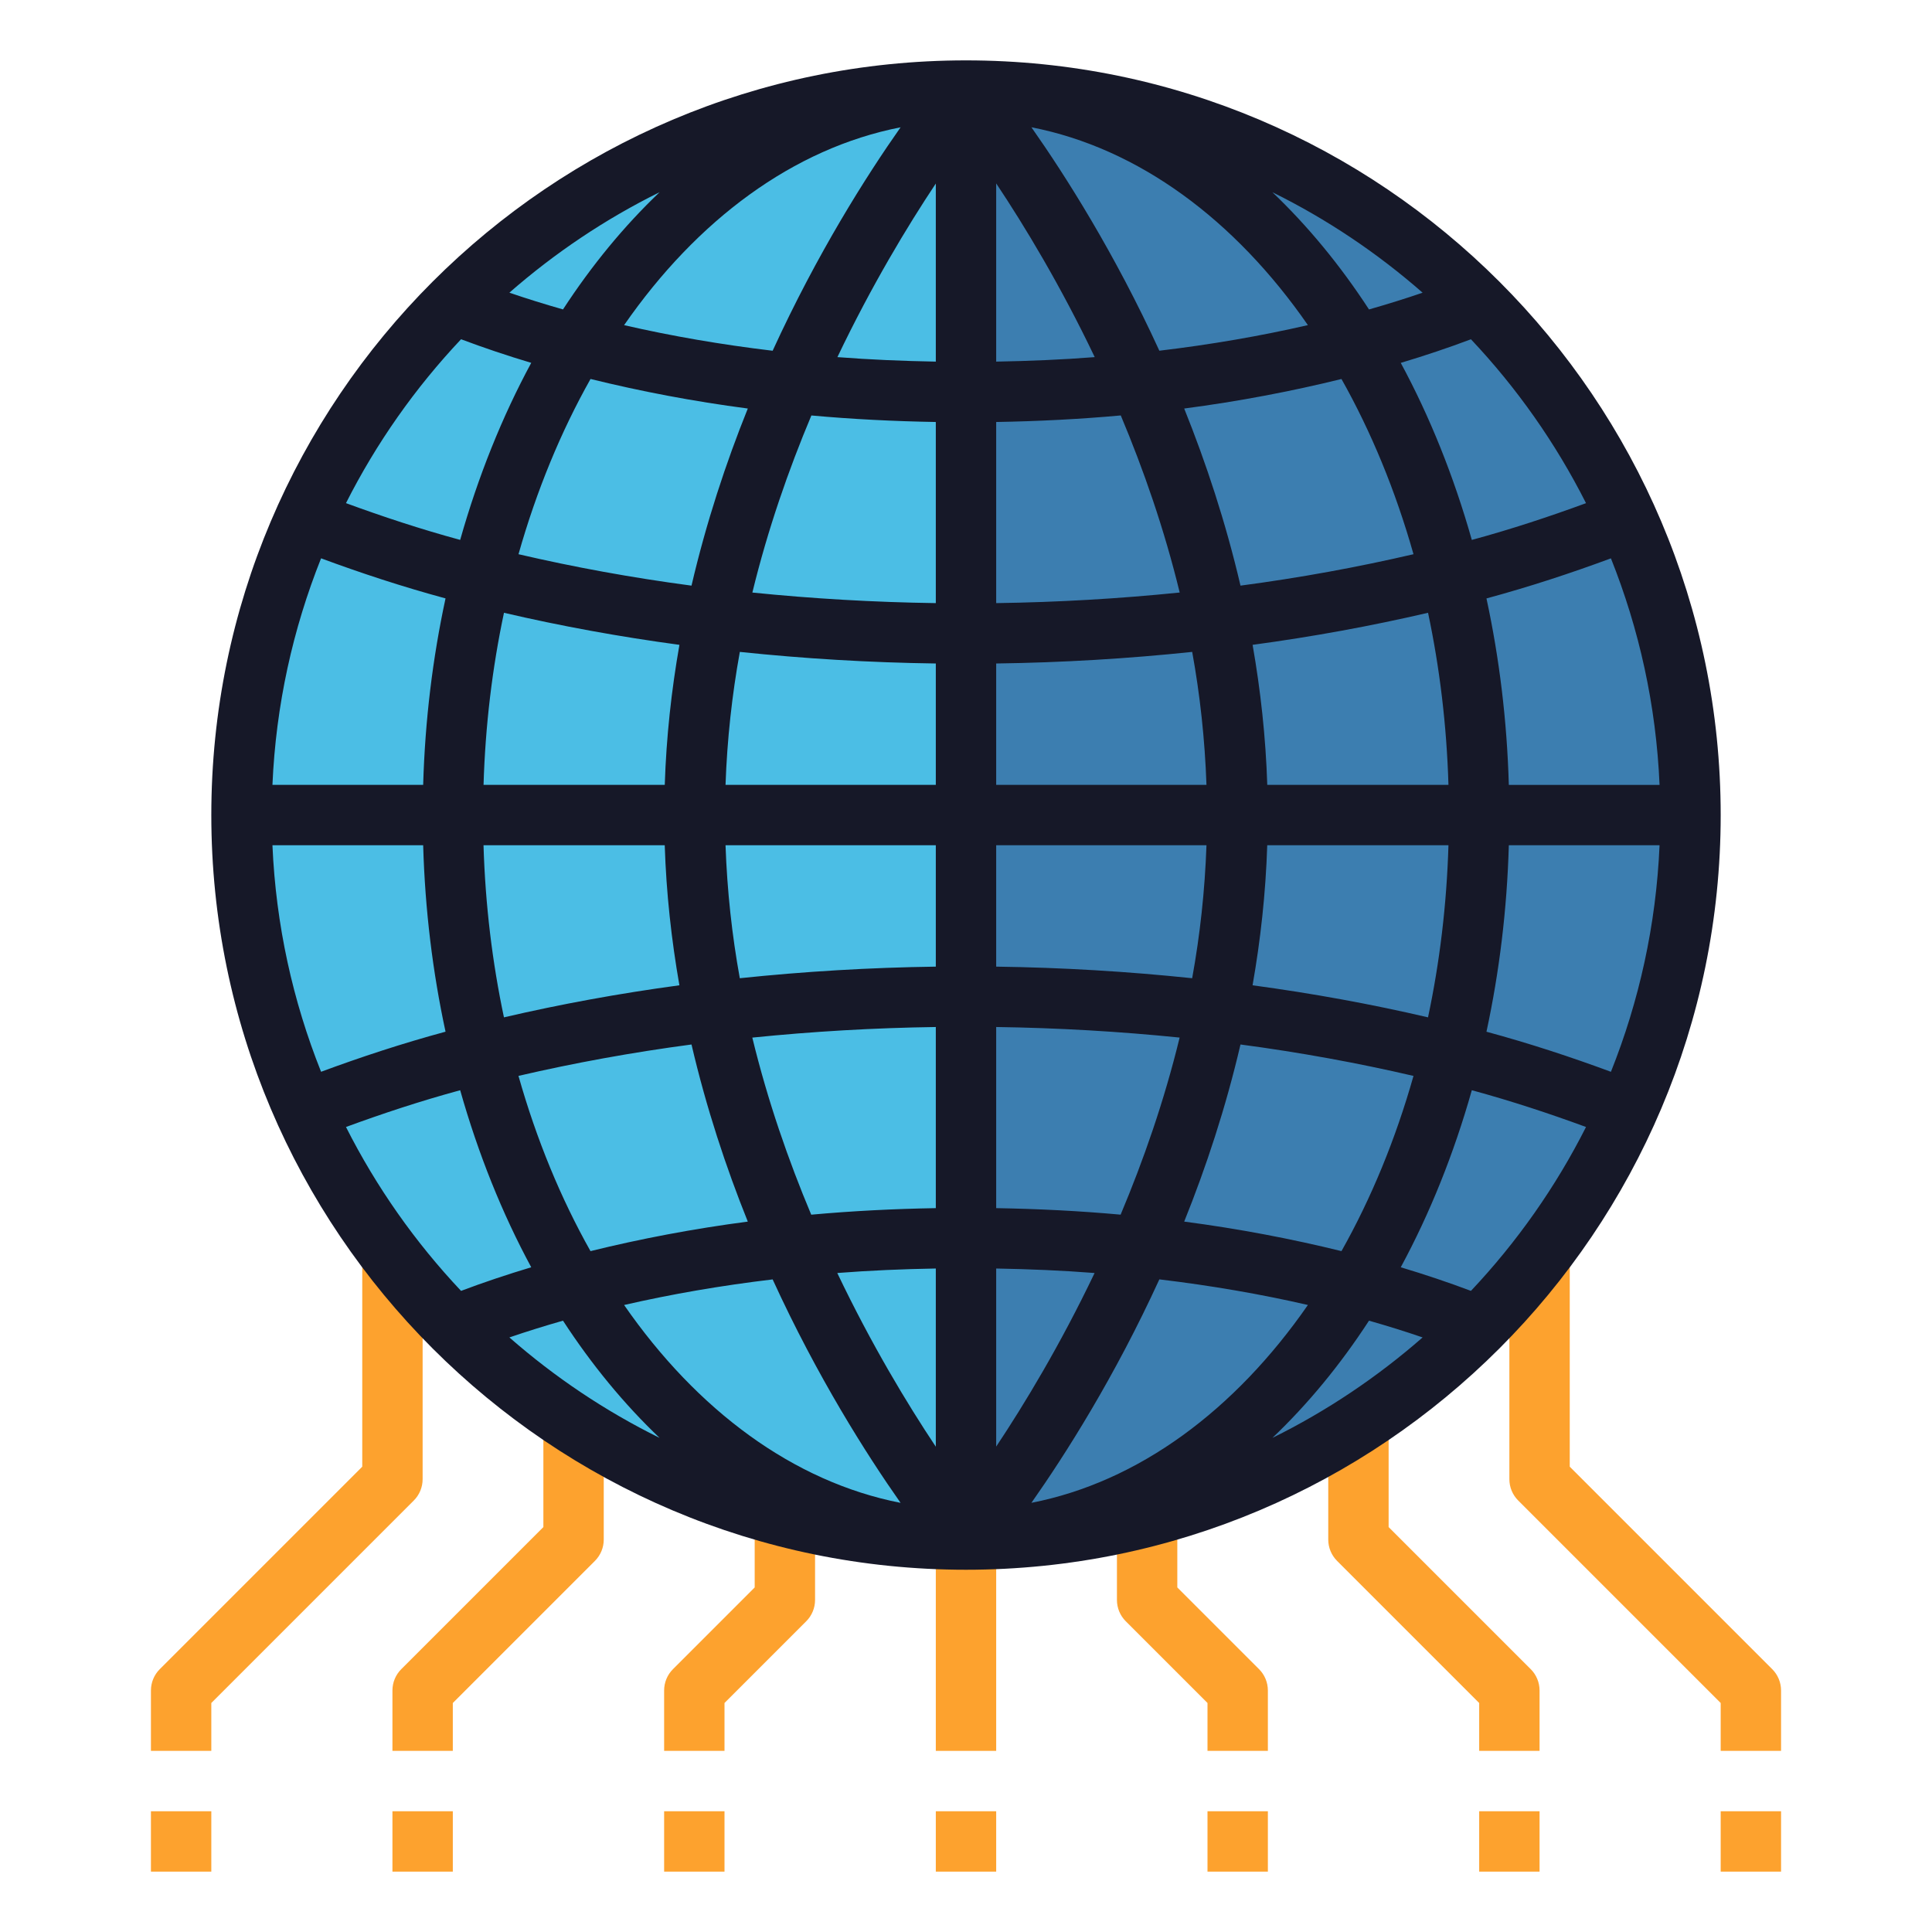 <svg xmlns="http://www.w3.org/2000/svg" viewBox="0 0 64 64"><rect width="2" height="7" x="31" y="51" fill="#fda22e"></rect><path fill="#fda22e" d="M42,58h-2v-1.586l-2.707-2.707C37.105,53.52,37,53.265,37,53v-2.76h2v2.346l2.707,2.707	C41.895,55.48,42,55.735,42,56V58z"></path><path fill="#fda22e" d="M51,58h-2v-1.586l-4.707-4.707C44.105,51.52,44,51.265,44,51v-3.84h2v3.426l4.707,4.707	C50.895,55.48,51,55.735,51,56V58z"></path><path fill="#fda22e" d="M59,58h-2v-1.586l-6.707-6.707C50.105,49.52,50,49.265,50,49v-7.35h2v6.936l6.707,6.707	C58.895,55.48,59,55.735,59,56V58z"></path><path fill="#fda22e" d="M24,58h-2v-2c0-0.265,0.105-0.52,0.293-0.707L25,52.586V50.24h2V53c0,0.265-0.105,0.52-0.293,0.707	L24,56.414V58z"></path><path fill="#fda22e" d="M15,58h-2v-2c0-0.265,0.105-0.52,0.293-0.707L18,50.586V47.16h2V51c0,0.265-0.105,0.52-0.293,0.707	L15,56.414V58z"></path><path fill="#fda22e" d="M7,58H5v-2c0-0.265,0.105-0.52,0.293-0.707L12,48.586V41.65h2V49c0,0.265-0.105,0.52-0.293,0.707	L7,56.414V58z"></path><rect width="2" height="2" x="57" y="60" fill="#fda22e"></rect><rect width="2" height="2" x="49" y="60" fill="#fda22e"></rect><rect width="2" height="2" x="40" y="60" fill="#fda22e"></rect><rect width="2" height="2" x="5" y="60" fill="#fda22e"></rect><rect width="2" height="2" x="13" y="60" fill="#fda22e"></rect><rect width="2" height="2" x="22" y="60" fill="#fda22e"></rect><rect width="2" height="2" x="31" y="60" fill="#fda22e"></rect><circle cx="32" cy="27" r="24" fill="#4bbee5"></circle><path fill="#3c7eb0" d="M32,3c13.25,0,24,10.75,24,24S45.25,51,32,51V3z"></path><path fill="#161828" d="M32,52c13.785,0,25-11.215,25-25S45.785,2,32,2S7,13.215,7,27S18.215,52,32,52z M22.02,28	c0.051,1.593,0.224,3.142,0.486,4.639c-2.001,0.27-3.943,0.627-5.812,1.062c-0.385-1.816-0.618-3.726-0.677-5.701H22.02z M31,40.021	c-1.393,0.024-2.773,0.094-4.127,0.217c-0.754-1.795-1.44-3.762-1.952-5.866c1.991-0.203,4.023-0.322,6.079-0.351V40.021z M31,42.021v5.903c-0.94-1.409-2.13-3.378-3.264-5.754C28.81,42.086,29.901,42.04,31,42.021z M33,42.021	c1.098,0.02,2.188,0.065,3.26,0.149c-1.133,2.372-2.321,4.34-3.26,5.75V42.021z M33,40.021v-6c2.056,0.029,4.087,0.148,6.077,0.35	c-0.513,2.104-1.2,4.07-1.955,5.866C35.77,40.114,34.392,40.045,33,40.021z M33,32.021V28h6.966	c-0.053,1.507-0.215,2.981-0.474,4.405C37.366,32.182,35.196,32.051,33,32.021z M33,26v-4.021c2.196-0.03,4.367-0.161,6.493-0.384	c0.259,1.424,0.42,2.898,0.473,4.405H33z M33,19.979v-6c1.393-0.024,2.773-0.094,4.127-0.217c0.754,1.795,1.44,3.762,1.952,5.866	C37.088,19.831,35.056,19.95,33,19.979z M33,11.979V6.076c0.94,1.409,2.13,3.378,3.264,5.754C35.191,11.914,34.099,11.96,33,11.979z M31,11.979c-1.098-0.02-2.188-0.065-3.26-0.149c1.133-2.372,2.321-4.34,3.26-5.75V11.979z M31,13.979v6	c-2.056-0.029-4.087-0.148-6.077-0.35c0.513-2.104,1.2-4.07,1.955-5.866C28.23,13.886,29.608,13.955,31,13.979z M31,21.979V26	h-6.966c0.053-1.507,0.215-2.981,0.474-4.405C26.634,21.818,28.804,21.949,31,21.979z M31,28v4.021	c-2.196,0.03-4.367,0.161-6.493,0.384c-0.259-1.424-0.42-2.898-0.473-4.405H31z M22.907,34.6c0.489,2.096,1.14,4.065,1.865,5.867	c-1.809,0.237-3.55,0.569-5.211,0.978c-0.982-1.743-1.789-3.696-2.386-5.805C19.016,35.213,20.931,34.862,22.907,34.6z M25.595,42.382c1.483,3.239,3.111,5.798,4.238,7.402c-3.555-0.695-6.743-3.069-9.159-6.554	C22.244,42.869,23.892,42.585,25.595,42.382z M34.167,49.783c1.127-1.603,2.755-4.163,4.238-7.402	c1.703,0.203,3.351,0.487,4.921,0.848C40.909,46.714,37.721,49.088,34.167,49.783z M39.228,40.467	c0.726-1.802,1.376-3.772,1.865-5.867c1.976,0.262,3.891,0.613,5.731,1.041c-0.597,2.108-1.404,4.061-2.386,5.804	C42.778,41.037,41.037,40.704,39.228,40.467z M41.493,32.639c0.263-1.496,0.435-3.046,0.486-4.639h6.003	c-0.059,1.974-0.291,3.885-0.677,5.701C45.437,33.265,43.494,32.909,41.493,32.639z M49.982,28h4.993	c-0.114,2.641-0.677,5.166-1.611,7.505c-1.316-0.487-2.684-0.938-4.123-1.328C49.666,32.208,49.921,30.138,49.982,28z M49.982,26	c-0.061-2.138-0.316-4.208-0.741-6.176c1.439-0.39,2.807-0.841,4.123-1.328c0.934,2.339,1.498,4.864,1.611,7.505H49.982z M47.982,26	H41.98c-0.051-1.593-0.224-3.142-0.486-4.639c2.001-0.27,3.943-0.627,5.812-1.062C47.691,22.115,47.923,24.026,47.982,26z M41.093,19.4c-0.489-2.096-1.14-4.065-1.865-5.867c1.809-0.237,3.55-0.569,5.21-0.978c0.982,1.743,1.789,3.696,2.386,5.804	C44.984,18.787,43.069,19.138,41.093,19.4z M38.405,11.618c-1.483-3.239-3.111-5.798-4.238-7.402	c3.555,0.695,6.743,3.069,9.159,6.554C41.756,11.131,40.108,11.415,38.405,11.618z M29.833,4.217	c-1.127,1.603-2.755,4.163-4.238,7.402c-1.703-0.203-3.351-0.487-4.921-0.848C23.091,7.286,26.279,4.912,29.833,4.217z M24.772,13.533c-0.726,1.802-1.376,3.772-1.865,5.867c-1.976-0.262-3.891-0.613-5.731-1.041c0.597-2.108,1.404-4.061,2.386-5.805	C21.222,12.963,22.963,13.296,24.772,13.533z M22.507,21.361c-0.263,1.496-0.435,3.046-0.486,4.639h-6.003	c0.059-1.974,0.291-3.885,0.677-5.701C18.563,20.735,20.506,21.091,22.507,21.361z M14.018,26H9.025	c0.114-2.641,0.677-5.166,1.611-7.505c1.316,0.487,2.684,0.938,4.123,1.328C14.334,21.792,14.079,23.862,14.018,26z M14.018,28	c0.061,2.138,0.316,4.208,0.741,6.176c-1.439,0.39-2.807,0.841-4.123,1.328C9.702,33.166,9.139,30.641,9.025,28H14.018z M15.244,36.115c0.597,2.108,1.389,4.08,2.354,5.865c-0.803,0.241-1.579,0.501-2.325,0.782c-1.518-1.61-2.805-3.436-3.812-5.429	C12.672,36.888,13.924,36.474,15.244,36.115z M16.874,44.304c0.575-0.197,1.169-0.382,1.776-0.555	c0.952,1.462,2.026,2.766,3.2,3.883C20.044,46.741,18.374,45.618,16.874,44.304z M45.35,43.749c0.608,0.173,1.201,0.357,1.776,0.555	c-1.501,1.313-3.171,2.436-4.976,3.328C43.324,46.515,44.399,45.211,45.35,43.749z M48.727,42.762	c-0.747-0.281-1.523-0.542-2.325-0.782c0.965-1.785,1.758-3.757,2.354-5.865c1.32,0.359,2.573,0.774,3.783,1.218	C51.532,39.326,50.245,41.152,48.727,42.762z M52.539,16.668c-1.21,0.444-2.463,0.859-3.783,1.218	c-0.597-2.108-1.389-4.08-2.354-5.865c0.803-0.241,1.579-0.501,2.325-0.782C50.245,12.848,51.532,14.674,52.539,16.668z M47.126,9.696c-0.575,0.197-1.169,0.381-1.776,0.555c-0.952-1.462-2.026-2.765-3.2-3.883C43.956,7.259,45.626,8.382,47.126,9.696z M18.65,10.25c-0.608-0.173-1.201-0.357-1.776-0.555c1.501-1.313,3.171-2.436,4.976-3.328C20.676,7.485,19.602,8.789,18.65,10.25z M15.273,11.238c0.747,0.281,1.523,0.542,2.325,0.782c-0.965,1.785-1.758,3.757-2.354,5.865c-1.32-0.359-2.573-0.774-3.783-1.218	C12.468,14.674,13.755,12.848,15.273,11.238z"></path></svg>